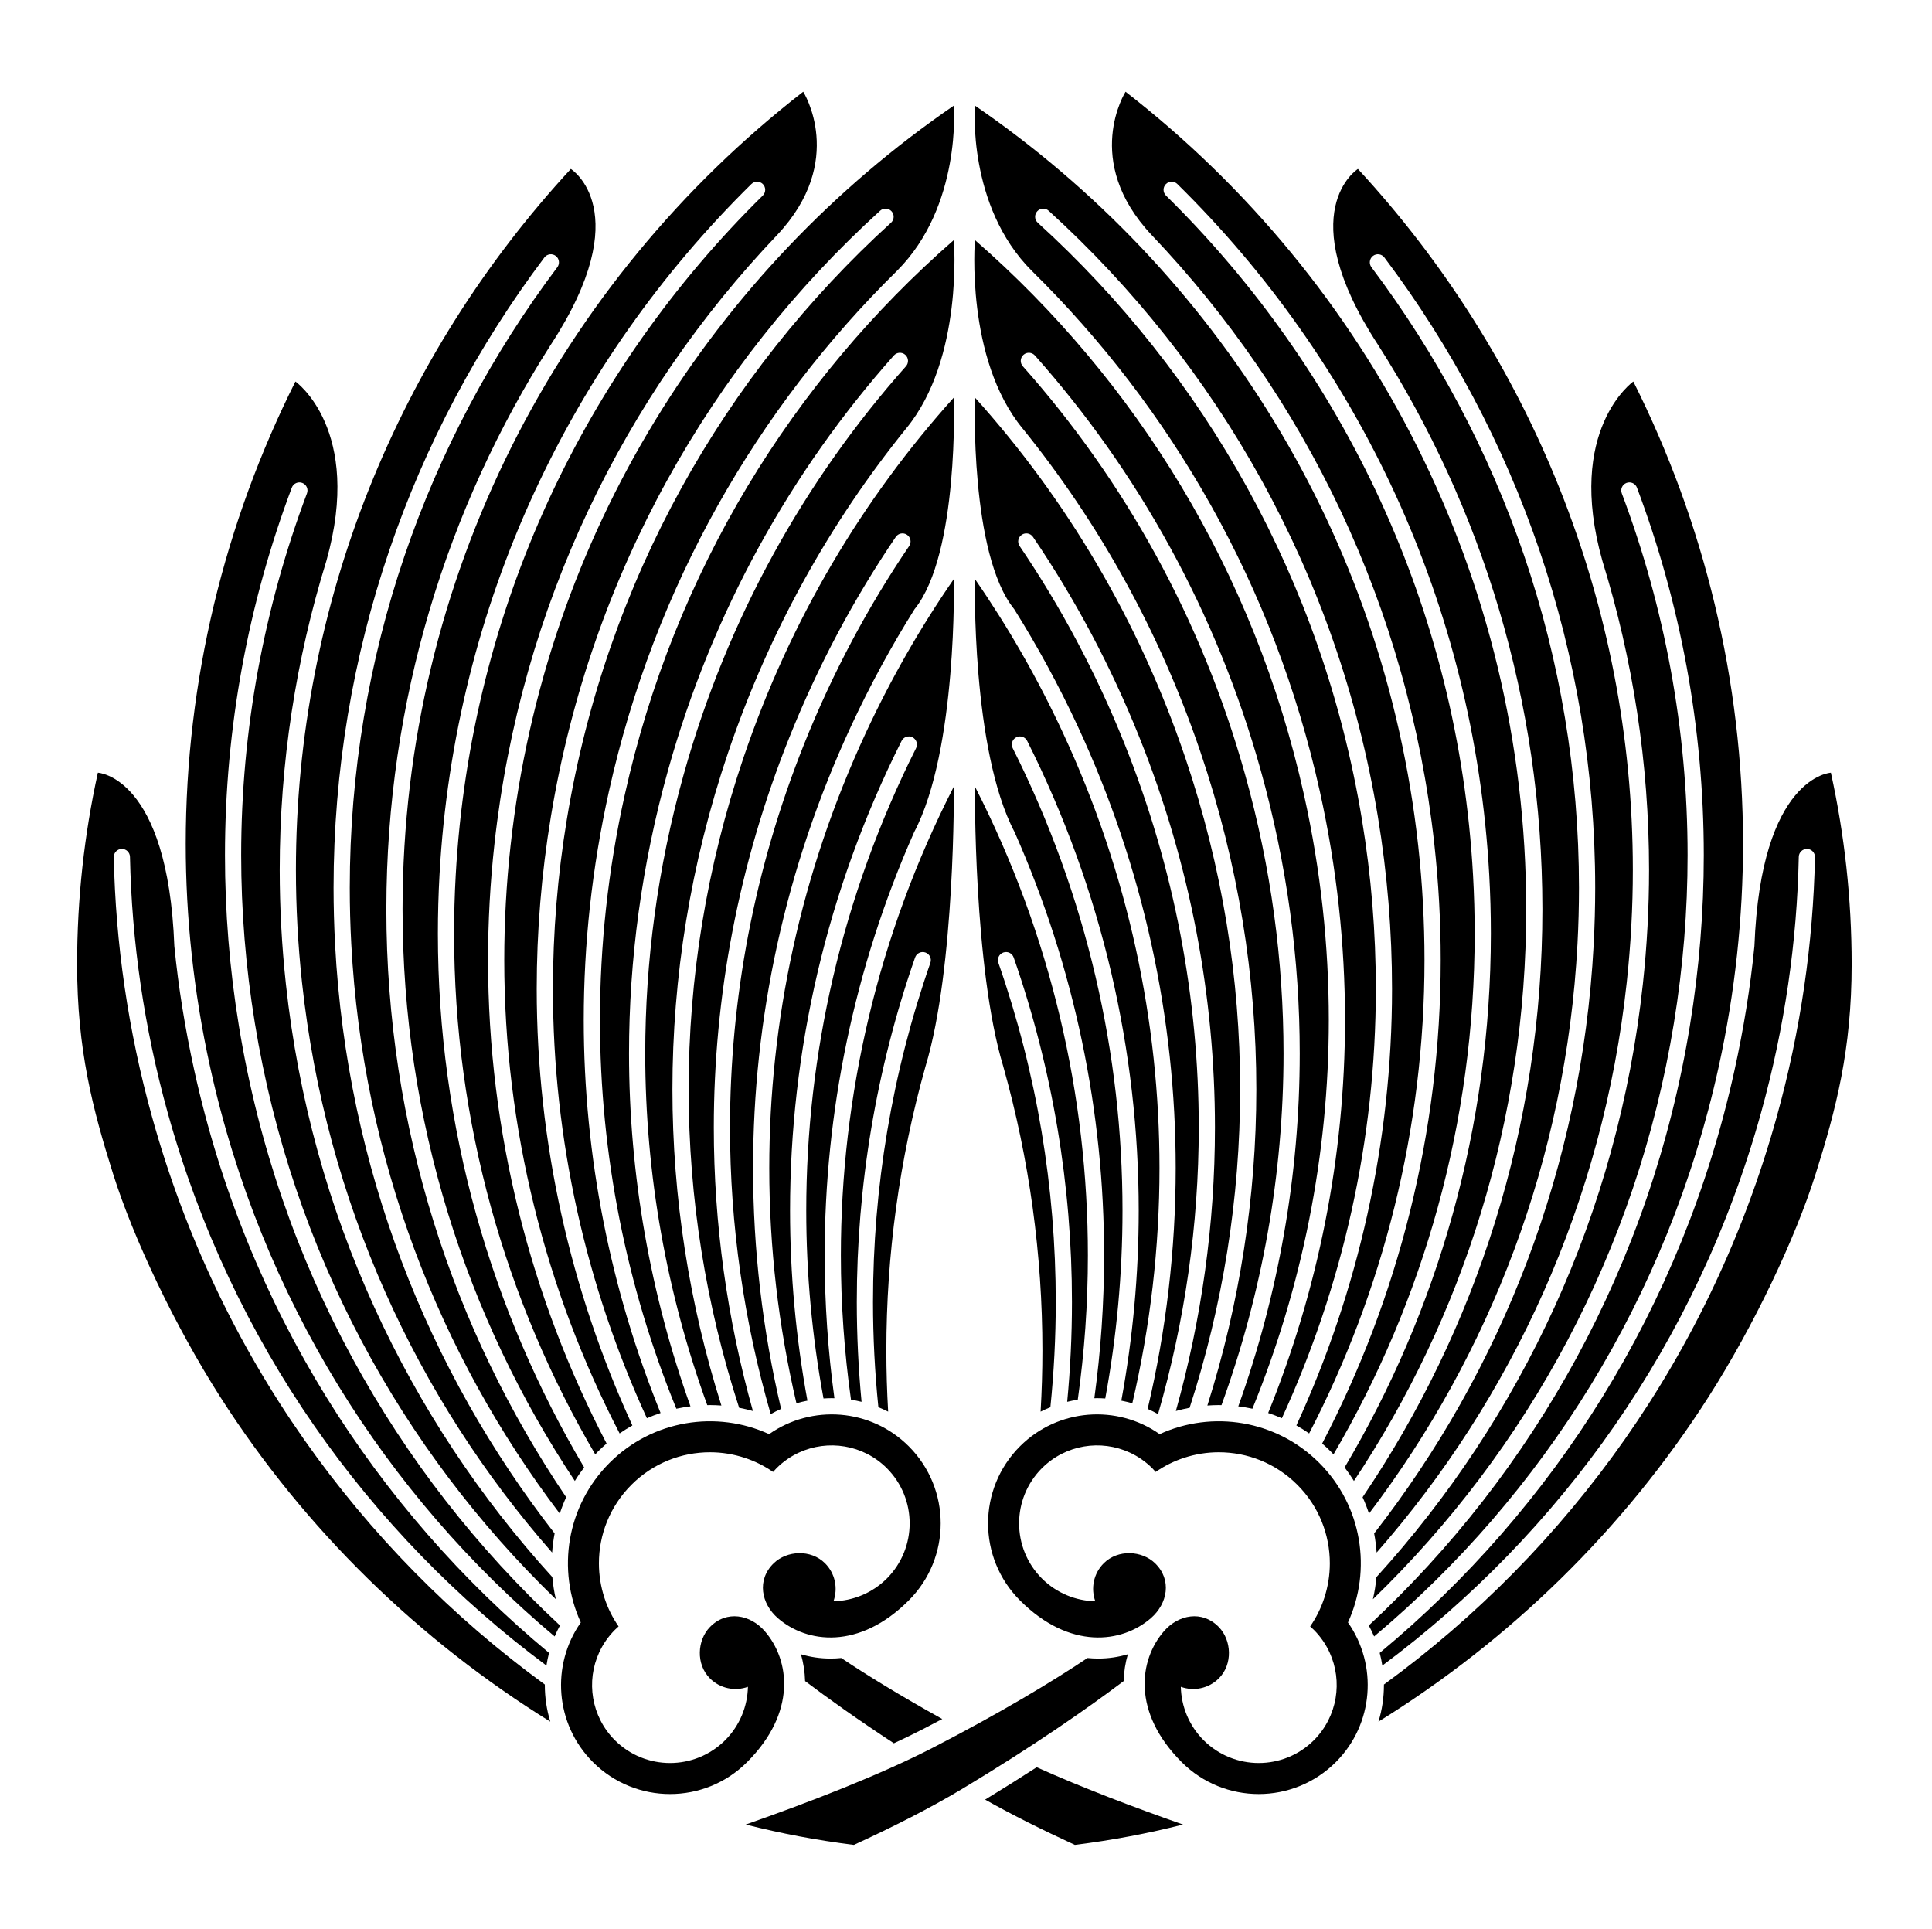 <?xml version="1.0" encoding="UTF-8" standalone="no"?>
<!-- Created with Inkscape (http://www.inkscape.org/) -->

<svg
   version="1.1"
   id="svg18744"
   width="795.035"
   height="793.701"
   viewBox="0 0 795.035 793.701"
   sodipodi:docname="Kawari Daki Shuro.svg"
   inkscape:version="1.2 (dc2aeda, 2022-05-15)"
   xmlns:inkscape="http://www.inkscape.org/namespaces/inkscape"
   xmlns:sodipodi="http://sodipodi.sourceforge.net/DTD/sodipodi-0.dtd"
   xmlns="http://www.w3.org/2000/svg"
   xmlns:svg="http://www.w3.org/2000/svg">
  <defs
     id="defs18748">
    <clipPath
       clipPathUnits="userSpaceOnUse"
       id="clipPath19545">
      <path
         d="m -329.37,432.623 h 596.276 v -595.276 h -596.276 z"
         id="path19547"
         style="stroke-width:1" />
    </clipPath>
    <clipPath
       clipPathUnits="userSpaceOnUse"
       id="clipPath19551">
      <path
         d="M -550.264,577.325 H 46.012 V -17.951 H -550.264 Z"
         id="path19553"
         style="stroke-width:1" />
    </clipPath>
    <clipPath
       clipPathUnits="userSpaceOnUse"
       id="clipPath19558">
      <path
         d="m -400.104,439.915 h 596.276 v -595.276 h -596.276 z"
         id="path19560"
         style="stroke-width:1" />
    </clipPath>
    <clipPath
       clipPathUnits="userSpaceOnUse"
       id="clipPath19564">
      <path
         d="M -568.227,575.819 H 28.049 V -19.457 H -568.227 Z"
         id="path19566"
         style="stroke-width:1" />
    </clipPath>
    <clipPath
       clipPathUnits="userSpaceOnUse"
       id="clipPath19570">
      <path
         d="m -73.731,316.608 h 596.276 v -595.276 h -596.276 z"
         id="path19572"
         style="stroke-width:1" />
    </clipPath>
    <clipPath
       clipPathUnits="userSpaceOnUse"
       id="clipPath19577">
      <path
         d="m -427.12,519.879 h 596.276 V -75.398 h -596.276 z"
         id="path19579"
         style="stroke-width:1" />
    </clipPath>
    <clipPath
       clipPathUnits="userSpaceOnUse"
       id="clipPath19583">
      <path
         d="M -557.495,577.85 H 38.781 V -17.426 H -557.495 Z"
         id="path19585"
         style="stroke-width:1" />
    </clipPath>
    <clipPath
       clipPathUnits="userSpaceOnUse"
       id="clipPath19589">
      <path
         d="M -574.546,585.852 H 21.73 V -9.424 H -574.546 Z"
         id="path19591"
         style="stroke-width:1" />
    </clipPath>
    <clipPath
       clipPathUnits="userSpaceOnUse"
       id="clipPath19595">
      <path
         d="M -556.401,578.014 H 39.875 V -17.262 H -556.401 Z"
         id="path19597"
         style="stroke-width:1" />
    </clipPath>
    <clipPath
       clipPathUnits="userSpaceOnUse"
       id="clipPath19601">
      <path
         d="m -414.991,452.874 h 596.276 v -595.276 h -596.276 z"
         id="path19603"
         style="stroke-width:1" />
    </clipPath>
    <clipPath
       clipPathUnits="userSpaceOnUse"
       id="clipPath19607">
      <path
         d="M -540.821,585.848 H 55.455 V -9.428 H -540.821 Z"
         id="path19609"
         style="stroke-width:1" />
    </clipPath>
    <clipPath
       clipPathUnits="userSpaceOnUse"
       id="clipPath19613">
      <path
         d="M -586.545,579.503 H 9.731 V -15.773 H -586.545 Z"
         id="path19615"
         style="stroke-width:1" />
    </clipPath>
    <clipPath
       clipPathUnits="userSpaceOnUse"
       id="clipPath19619">
      <path
         d="M -584.194,578.938 H 12.082 V -16.338 H -584.194 Z"
         id="path19621"
         style="stroke-width:1" />
    </clipPath>
    <clipPath
       clipPathUnits="userSpaceOnUse"
       id="clipPath19625">
      <path
         d="M -538.222,577.948 H 58.054 V -17.328 H -538.222 Z"
         id="path19627"
         style="stroke-width:1" />
    </clipPath>
    <clipPath
       clipPathUnits="userSpaceOnUse"
       id="clipPath19631">
      <path
         d="m -194.882,458.231 h 596.276 v -595.276 H -194.882 Z"
         id="path19633"
         style="stroke-width:1" />
    </clipPath>
    <clipPath
       clipPathUnits="userSpaceOnUse"
       id="clipPath19637">
      <path
         d="m -410.433,482.471 h 596.276 v -595.276 h -596.276 z"
         id="path19639"
         style="stroke-width:1" />
    </clipPath>
    <clipPath
       clipPathUnits="userSpaceOnUse"
       id="clipPath19643">
      <path
         d="m -335.64,511.685 h 596.276 V -83.591 h -596.276 z"
         id="path19645"
         style="stroke-width:1" />
    </clipPath>
    <clipPath
       clipPathUnits="userSpaceOnUse"
       id="clipPath19649">
      <path
         d="m -290.815,530.514 h 596.276 V -64.762 h -596.276 z"
         id="path19651"
         style="stroke-width:1" />
    </clipPath>
    <clipPath
       clipPathUnits="userSpaceOnUse"
       id="clipPath19655">
      <path
         d="m -365.128,563.091 h 596.276 V -32.186 h -596.276 z"
         id="path19657"
         style="stroke-width:1" />
    </clipPath>
    <clipPath
       clipPathUnits="userSpaceOnUse"
       id="clipPath19661">
      <path
         d="m -103.423,291.592 h 596.276 v -595.276 h -596.276 z"
         id="path19663"
         style="stroke-width:1" />
    </clipPath>
    <clipPath
       clipPathUnits="userSpaceOnUse"
       id="clipPath19667">
      <path
         d="m -195.171,439.915 h 596.276 v -595.276 h -596.276 z"
         id="path19669"
         style="stroke-width:1" />
    </clipPath>
    <clipPath
       clipPathUnits="userSpaceOnUse"
       id="clipPath19673">
      <path
         d="m -265.907,432.623 h 596.276 v -595.276 H -265.907 Z"
         id="path19675"
         style="stroke-width:1" />
    </clipPath>
    <clipPath
       clipPathUnits="userSpaceOnUse"
       id="clipPath19679">
      <path
         d="M -168.157,519.879 H 428.119 V -75.398 H -168.157 Z"
         id="path19681"
         style="stroke-width:1" />
    </clipPath>
    <clipPath
       clipPathUnits="userSpaceOnUse"
       id="clipPath19685">
      <path
         d="m -180.286,452.874 h 596.276 v -595.276 h -596.276 z"
         id="path19687"
         style="stroke-width:1" />
    </clipPath>
    <clipPath
       clipPathUnits="userSpaceOnUse"
       id="clipPath19691">
      <path
         d="m -213.101,434.022 h 596.276 v -595.276 h -596.276 z"
         id="path19693"
         style="stroke-width:1" />
    </clipPath>
    <clipPath
       clipPathUnits="userSpaceOnUse"
       id="clipPath19697">
      <path
         d="m -249.2,432.262 h 596.276 v -595.276 h -596.276 z"
         id="path19699"
         style="stroke-width:1" />
    </clipPath>
    <clipPath
       clipPathUnits="userSpaceOnUse"
       id="clipPath19703">
      <path
         d="m -382.177,434.022 h 596.276 v -595.276 H -382.177 Z"
         id="path19705"
         style="stroke-width:1" />
    </clipPath>
    <clipPath
       clipPathUnits="userSpaceOnUse"
       id="clipPath19709">
      <path
         d="m -346.077,432.262 h 596.276 v -595.276 h -596.276 z"
         id="path19711"
         style="stroke-width:1" />
    </clipPath>
    <clipPath
       clipPathUnits="userSpaceOnUse"
       id="clipPath19715">
      <path
         d="m -362.905,435.458 h 596.276 v -595.276 h -596.276 z"
         id="path19717"
         style="stroke-width:1" />
    </clipPath>
    <clipPath
       clipPathUnits="userSpaceOnUse"
       id="clipPath19721">
      <path
         d="M -521.546,316.608 H 74.73 V -278.668 H -521.546 Z"
         id="path19723"
         style="stroke-width:1" />
    </clipPath>
    <clipPath
       clipPathUnits="userSpaceOnUse"
       id="clipPath19727">
      <path
         d="M -561.413,585.852 H 34.863 V -9.424 H -561.413 Z"
         id="path19729"
         style="stroke-width:1" />
    </clipPath>
    <clipPath
       clipPathUnits="userSpaceOnUse"
       id="clipPath19733">
      <path
         d="m -491.853,291.592 h 596.276 v -595.276 h -596.276 z"
         id="path19735"
         style="stroke-width:1" />
    </clipPath>
    <clipPath
       clipPathUnits="userSpaceOnUse"
       id="clipPath19739">
      <path
         d="M -528.09,575.381 H 68.186 V -19.895 H -528.09 Z"
         id="path19741"
         style="stroke-width:1" />
    </clipPath>
    <clipPath
       clipPathUnits="userSpaceOnUse"
       id="clipPath19745">
      <path
         d="M -576.369,585.588 H 19.907 V -9.688 H -576.369 Z"
         id="path19747"
         style="stroke-width:1" />
    </clipPath>
    <clipPath
       clipPathUnits="userSpaceOnUse"
       id="clipPath19751">
      <path
         d="M -564.573,585.848 H 31.703 V -9.428 H -564.573 Z"
         id="path19753"
         style="stroke-width:1" />
    </clipPath>
    <clipPath
       clipPathUnits="userSpaceOnUse"
       id="clipPath19757">
      <path
         d="m -232.372,435.458 h 596.276 v -595.276 h -596.276 z"
         id="path19759"
         style="stroke-width:1" />
    </clipPath>
    <clipPath
       clipPathUnits="userSpaceOnUse"
       id="clipPath19763">
      <path
         d="M -542.933,584.573 H 53.343 V -10.703 H -542.933 Z"
         id="path19765"
         style="stroke-width:1" />
    </clipPath>
    <clipPath
       clipPathUnits="userSpaceOnUse"
       id="clipPath19769">
      <path
         d="M -557.064,585.848 H 39.212 V -9.428 H -557.064 Z"
         id="path19771"
         style="stroke-width:1" />
    </clipPath>
    <clipPath
       clipPathUnits="userSpaceOnUse"
       id="clipPath19775">
      <path
         d="M -531.192,581.588 H 65.084 V -13.688 H -531.192 Z"
         id="path19777"
         style="stroke-width:1" />
    </clipPath>
    <clipPath
       clipPathUnits="userSpaceOnUse"
       id="clipPath19781">
      <path
         d="M -536.698,584.573 H 59.578 V -10.703 H -536.698 Z"
         id="path19783"
         style="stroke-width:1" />
    </clipPath>
    <clipPath
       clipPathUnits="userSpaceOnUse"
       id="clipPath19787">
      <path
         d="M -572.817,586.135 H 23.459 V -9.141 H -572.817 Z"
         id="path19789"
         style="stroke-width:1" />
    </clipPath>
    <clipPath
       clipPathUnits="userSpaceOnUse"
       id="clipPath19793">
      <path
         d="M -567.775,585.852 H 28.501 V -9.424 H -567.775 Z"
         id="path19795"
         style="stroke-width:1" />
    </clipPath>
    <clipPath
       clipPathUnits="userSpaceOnUse"
       id="clipPath19799">
      <path
         d="M -553.898,585.848 H 42.379 V -9.428 H -553.898 Z"
         id="path19801"
         style="stroke-width:1" />
    </clipPath>
    <clipPath
       clipPathUnits="userSpaceOnUse"
       id="clipPath19805">
      <path
         d="M -545.417,584.573 H 50.859 V -10.703 H -545.417 Z"
         id="path19807"
         style="stroke-width:1" />
    </clipPath>
    <clipPath
       clipPathUnits="userSpaceOnUse"
       id="clipPath19811">
      <path
         d="M -548.983,585.852 H 47.293 V -9.424 H -548.983 Z"
         id="path19813"
         style="stroke-width:1" />
    </clipPath>
  </defs>
  <sodipodi:namedview
     id="namedview18746"
     pagecolor="#ffffff"
     bordercolor="#000000"
     borderopacity="0.25"
     inkscape:showpageshadow="2"
     inkscape:pageopacity="0.0"
     inkscape:pagecheckerboard="0"
     inkscape:deskcolor="#d1d1d1"
     showgrid="false"
     inkscape:zoom="0.29734106"
     inkscape:cx="-215.24105"
     inkscape:cy="396.85068"
     inkscape:window-width="1419"
     inkscape:window-height="456"
     inkscape:window-x="1920"
     inkscape:window-y="142"
     inkscape:window-maximized="0"
     inkscape:current-layer="svg18744">
    <inkscape:page
       x="0"
       y="0"
       id="page18750"
       width="795.035"
       height="793.701" />
  </sodipodi:namedview>
  <path
     d="M 259.842 610.975 C 268.785 602.04 280.443 597.598 292.162 597.59 C 296.987 597.592 301.801 598.36 306.421 599.874 C 310.519 601.215 314.465 603.151 318.126 605.687 C 318.582 605.166 319.053 604.651 319.55 604.151 C 322.309 601.404 325.435 599.263 328.771 597.723 C 340.639 592.243 355.144 594.386 364.946 604.151 C 377.456 616.708 377.456 636.991 364.946 649.548 C 358.855 655.618 350.94 658.732 342.978 658.914 C 344.88 653.636 343.732 647.506 339.503 643.275 C 333.67 637.442 323.785 638.014 318.378 643.275 C 311.329 650.134 313.269 659.918 320.074 665.836 C 331.959 676.176 353.516 679.016 373.964 658.566 C 391.484 641.048 391.48 612.655 373.964 595.132 C 358.314 579.488 334 577.828 316.498 590.131 C 294.927 580.259 268.593 584.196 250.823 601.956 C 233.066 619.723 229.129 646.058 239.001 667.63 C 226.697 685.131 228.355 709.447 244.001 725.096 C 261.522 742.611 289.915 742.615 307.435 725.097 C 327.886 704.647 325.045 683.092 314.703 671.203 C 308.785 664.399 299.003 662.459 292.142 669.511 C 286.883 674.916 286.311 684.803 292.142 690.636 C 296.373 694.865 302.503 696.011 307.782 694.108 C 307.602 702.071 304.487 709.984 298.415 716.077 C 285.858 728.591 265.577 728.588 253.019 716.079 C 243.257 706.277 241.113 691.772 246.59 679.904 C 248.131 676.568 250.274 673.439 253.019 670.683 C 253.519 670.184 254.035 669.716 254.555 669.259 C 252.022 665.596 250.082 661.654 248.741 657.554 C 247.227 652.934 246.459 648.12 246.457 643.295 C 246.465 631.576 250.91 619.918 259.842 610.975"
     style="fill:#000000;fill-opacity:1;fill-rule:nonzero;stroke:none"
     id="path18864" />
  <path
     d="M 547.243 643.295 C 547.24 648.12 546.472 652.934 544.959 657.552 C 543.62 661.654 541.68 665.596 539.147 669.259 C 539.667 669.715 540.183 670.184 540.683 670.683 C 543.428 673.438 545.568 676.568 547.112 679.904 C 552.59 691.771 550.446 706.276 540.683 716.079 C 528.126 728.588 507.842 728.591 495.287 716.077 C 489.215 709.984 486.1 702.071 485.92 694.107 C 491.196 696.011 497.328 694.866 501.558 690.636 C 507.391 684.803 506.819 674.916 501.558 669.511 C 494.699 662.459 484.918 664.399 478.995 671.203 C 468.655 683.092 465.814 704.647 486.267 725.097 C 503.784 742.615 532.178 742.609 549.702 725.096 C 565.344 709.446 567.003 685.131 554.702 667.63 C 564.574 646.056 560.636 619.722 542.876 601.956 C 525.11 584.196 498.774 580.259 477.205 590.131 C 459.702 577.827 435.386 579.488 419.735 595.132 C 402.222 612.655 402.217 641.047 419.735 658.566 C 440.186 679.016 461.741 676.176 473.629 665.835 C 480.434 659.918 482.374 650.134 475.325 643.274 C 469.918 638.014 460.033 637.44 454.197 643.274 C 449.967 647.506 448.822 653.636 450.725 658.914 C 442.759 658.732 434.847 655.618 428.754 649.547 C 416.243 636.99 416.243 616.708 428.754 604.151 C 438.555 594.384 453.061 592.243 464.929 597.722 C 468.265 599.263 471.394 601.404 474.153 604.151 C 474.647 604.651 475.118 605.164 475.577 605.687 C 479.238 603.151 483.18 601.214 487.282 599.874 C 491.902 598.36 496.712 597.592 501.538 597.59 C 513.256 597.598 524.915 602.04 533.858 610.975 C 542.792 619.918 547.235 631.576 547.243 643.295"
     style="fill:#000000;fill-opacity:1;fill-rule:nonzero;stroke:none"
     id="path18868" />
  <path
     d="M 447.519 682.247 C 449.008 682.398 450.488 682.478 451.951 682.474 C 456.224 682.472 460.316 681.842 464.134 680.699 C 463.095 684.175 462.506 687.884 462.402 691.743 C 447.886 702.68 425.986 718.071 395.822 736.191 C 382.879 743.966 367.282 751.86 351.383 759.159 C 336.235 757.276 321.379 754.465 306.866 750.787 C 333.126 741.6 362.527 730.198 384.046 719.079 C 411.368 704.963 432.899 692.048 447.519 682.247"
     style="fill:#000000;fill-opacity:1;fill-rule:nonzero;stroke:none"
     id="path18872" />
  <path
     d="M 387.754 707.352 C 370.642 697.86 356.637 689.255 346.183 682.247 C 344.691 682.397 343.213 682.477 341.751 682.473 C 337.475 682.472 333.387 681.841 329.566 680.699 C 330.609 684.175 331.197 687.883 331.301 691.743 C 340.462 698.644 352.571 707.324 367.837 717.341 C 372.145 715.347 376.249 713.352 380.063 711.379 C 382.689 710.024 385.238 708.683 387.754 707.352"
     style="fill:#000000;fill-opacity:1;fill-rule:nonzero;stroke:none"
     id="path18876" />
  <path
     d="M 486.837 750.787 C 466.962 743.834 445.298 735.612 426.605 727.206 C 420.069 731.44 412.999 735.894 405.381 740.532 C 416.655 746.878 429.373 753.216 442.318 759.158 C 457.465 757.276 472.324 754.466 486.837 750.787"
     style="fill:#000000;fill-opacity:1;fill-rule:nonzero;stroke:none"
     id="path18880" />
  <path
     d="M 137.897 388.79 C 137.478 380.935 137.272 373.118 137.266 365.345 C 137.266 268.574 169.413 178.511 224.017 105.955 C 225.121 104.485 227.214 104.187 228.683 105.296 C 230.154 106.4 230.449 108.491 229.345 109.963 C 175.574 181.413 143.936 270.058 143.936 365.345 C 143.936 373.001 144.14 380.699 144.556 388.434 C 149.274 476.754 180.602 557.336 230.345 622.836 C 231.097 620.549 231.967 618.293 232.981 616.087 C 186.269 547.04 158.993 463.779 158.99 374.157 C 158.99 374.053 158.99 373.902 158.996 373.774 C 159.072 288.413 183.861 208.886 226.621 141.901 C 262.566 86.867 234.905 69.516 234.905 69.516 C 164.202 146.056 121.774 248.058 121.774 357.93 C 121.774 373.217 122.597 388.662 124.277 404.214 C 134.053 494.62 171.47 575.336 227.202 638.871 C 227.381 636.232 227.733 633.604 228.23 630.997 C 175.864 563.74 142.798 480.36 137.897 388.79"
     style="fill:#000000;fill-opacity:1;fill-rule:nonzero;stroke:none"
     id="path18884" />
  <path
     d="M 260.228 586.553 C 234.824 531.28 220.867 470.223 220.864 406.881 C 220.864 383.467 222.767 359.739 226.715 335.884 C 243.209 236.058 292.701 149.882 362.173 86.716 C 363.533 85.473 365.64 85.576 366.881 86.94 C 368.118 88.302 368.02 90.409 366.654 91.645 C 298.255 153.851 249.543 238.663 233.291 336.972 C 229.408 360.467 227.533 383.827 227.533 406.881 C 227.531 469.161 241.244 529.209 266.201 583.581 C 268.053 582.777 269.933 582.053 271.837 581.429 C 251.324 530.856 240.22 476.071 240.217 419.693 C 240.217 388.716 243.569 357.256 250.551 325.768 C 269.304 241.162 311.657 167.958 369.157 111.405 C 395.824 84.74 392.514 43.45 392.514 43.45 C 293.876 111.133 224.187 219.775 210.095 348.012 C 208.353 363.811 207.509 379.502 207.509 395.037 C 207.507 464.609 224.533 531.032 254.976 589.84 C 256.684 588.65 258.439 587.561 260.228 586.553"
     style="fill:#000000;fill-opacity:1;fill-rule:nonzero;stroke:none"
     id="path18888" />
  <path
     d="M 354.543 576.83 C 353.248 563.209 352.582 549.517 352.582 535.799 C 352.582 488.136 360.447 440.186 376.57 393.993 C 377.176 392.253 379.076 391.337 380.811 391.942 C 382.551 392.548 383.47 394.45 382.863 396.189 C 366.994 441.665 359.248 488.868 359.248 535.799 C 359.248 550.263 360.002 564.701 361.462 579.055 C 362.822 579.602 364.166 580.203 365.483 580.87 C 364.999 572.511 364.743 564.135 364.743 555.753 C 364.743 516.526 370.062 477.16 380.852 438.81 C 393.171 398.236 392.515 323.652 392.515 323.652 C 361.082 385.141 346.027 451.218 346.027 516.582 C 346.027 536.49 347.431 556.329 350.188 575.954 C 351.65 576.181 353.1 576.477 354.543 576.83"
     style="fill:#000000;fill-opacity:1;fill-rule:nonzero;stroke:none"
     id="path18892" />
  <path
     d="M 224.21 693.171 C 148.208 637.755 89.669 557.263 62.568 459.59 C 52.68 423.944 47.557 388.092 46.822 352.723 C 46.781 350.881 48.246 349.361 50.085 349.319 C 51.924 349.283 53.445 350.743 53.486 352.585 C 54.213 387.405 59.252 422.7 68.992 457.812 C 95.278 552.57 151.629 630.892 224.863 685.363 C 225.142 683.612 225.483 681.867 225.939 680.146 C 154.434 620.838 101.418 538.146 79.932 440.381 C 76.182 423.314 73.41 406.266 71.741 389.296 C 69.074 319.296 40.273 317.957 40.273 317.957 C 34.68 343.364 31.729 369.762 31.729 396.852 C 31.729 431.97 38.153 456.444 46.546 483.081 C 54.942 509.717 72.036 545.711 90.625 574.803 C 125.729 629.742 172.543 675.003 226.447 708.438 C 224.955 703.536 224.199 698.462 224.202 693.394 C 224.202 693.318 224.21 693.246 224.21 693.171"
     style="fill:#000000;fill-opacity:1;fill-rule:nonzero;stroke:none"
     id="path18896" />
  <path
     d="M 240.381 603.832 C 202.074 539.193 180.201 463.95 180.196 384.143 C 180.196 376.114 180.417 368.039 180.868 359.923 C 187.045 248.101 235.214 148.528 309.217 75.717 C 310.529 74.427 312.638 74.443 313.93 75.755 C 315.222 77.068 315.201 79.176 313.894 80.469 C 241.024 152.174 193.613 250.172 187.526 360.297 C 187.078 368.283 186.865 376.234 186.865 384.143 C 186.862 461.903 207.957 535.27 244.954 598.471 C 245.342 598.061 245.709 597.641 246.11 597.241 C 247.245 596.105 248.425 595.036 249.624 594.001 C 218.348 534.002 200.84 466.144 200.84 395.038 C 200.84 379.262 201.701 363.327 203.469 347.283 C 214.228 249.424 256.796 162.868 319.818 96.685 C 348.586 66.131 330.529 37.74 330.529 37.74 C 230.316 115.531 165.78 237.128 165.657 373.846 L 165.657 374.158 C 165.655 461.132 191.761 542.011 236.55 609.408 C 237.714 607.496 239.004 605.641 240.381 603.832"
     style="fill:#000000;fill-opacity:1;fill-rule:nonzero;stroke:none"
     id="path18900" />
  <path
     d="M 284.134 578.696 C 267.65 532.68 258.85 483.628 258.85 433.482 C 258.85 394.98 264.033 355.843 274.899 316.957 C 293.17 251.545 325.553 193.849 367.828 146.273 C 369.052 144.896 371.158 144.773 372.535 145.997 C 373.91 147.218 374.038 149.328 372.816 150.704 C 331.191 197.544 299.314 254.327 281.319 318.749 C 270.615 357.049 265.517 395.579 265.517 433.482 C 265.514 483.484 274.407 532.389 291.046 578.201 C 291.418 578.196 291.787 578.171 292.158 578.171 C 293.725 578.171 295.293 578.245 296.858 578.357 C 283.662 536.684 276.71 492.834 276.71 448.24 C 276.71 402.24 284.107 355.454 299.691 309.481 C 316.579 259.645 341.665 214.908 372.936 176.26 C 396.548 147.549 392.514 98.78 392.514 98.78 C 326.413 156.449 277.494 234.994 257.061 327.21 C 250.183 358.225 246.886 389.196 246.886 419.694 C 246.886 475.466 257.929 529.665 278.322 579.669 C 280.246 579.253 282.186 578.941 284.134 578.696"
     style="fill:#000000;fill-opacity:1;fill-rule:nonzero;stroke:none"
     id="path18904" />
  <path
     d="M 332.267 576.35 C 327.546 550.655 325.114 524.489 325.114 498.17 C 325.114 432.969 339.903 366.853 371.012 304.864 C 371.838 303.219 373.84 302.552 375.486 303.379 C 377.131 304.205 377.798 306.208 376.972 307.853 C 346.338 368.9 331.78 433.974 331.78 498.17 C 331.78 524.189 334.196 550.055 338.882 575.455 C 340.007 575.379 341.134 575.331 342.259 575.331 C 342.631 575.331 343.002 575.35 343.374 575.358 C 340.712 555.926 339.36 536.287 339.36 516.583 C 339.358 457.85 351.324 398.533 376.194 342.395 C 394.056 308.52 392.515 238.258 392.515 238.258 C 378.907 257.924 366.778 279.009 356.351 301.431 C 329.34 359.507 316.562 420.536 316.562 480.616 C 316.559 513.383 320.371 545.87 327.743 577.435 C 329.236 576.998 330.748 576.654 332.267 576.35"
     style="fill:#000000;fill-opacity:1;fill-rule:nonzero;stroke:none"
     id="path18908" />
  <path
     d="M 309.829 580.61 C 299.256 542.93 293.741 503.693 293.738 463.961 C 293.738 410.46 303.741 356.051 324.85 303.363 C 336.69 273.801 351.433 246.262 368.618 220.947 C 369.646 219.42 371.722 219.026 373.244 220.059 C 374.769 221.091 375.165 223.166 374.132 224.688 C 357.217 249.612 342.701 276.727 331.037 305.84 C 310.248 357.739 300.405 411.288 300.405 463.961 C 300.405 504.162 306.168 543.845 317.154 581.886 C 318.556 581.107 319.98 580.383 321.43 579.741 C 313.821 547.435 309.894 514.173 309.892 480.616 C 309.892 419.589 322.878 357.587 350.302 298.619 C 358.084 281.889 366.798 265.891 376.357 250.657 C 394.727 228.014 392.514 163.578 392.514 163.578 C 354.99 205.275 325.144 255.121 306.004 311.621 C 290.657 356.9 283.376 402.957 283.376 448.241 C 283.376 493.189 290.561 537.374 304.162 579.282 C 306.066 579.638 307.957 580.083 309.829 580.61"
     style="fill:#000000;fill-opacity:1;fill-rule:nonzero;stroke:none"
     id="path18912" />
  <path
     d="M 98.308 422.144 C 94.447 398.539 92.579 375.06 92.579 351.892 C 92.579 299.227 102.23 248.14 120.087 200.653 C 120.732 198.929 122.655 198.059 124.379 198.706 C 126.1 199.353 126.972 201.274 126.327 202.998 C 108.743 249.755 99.246 300.044 99.246 351.892 C 99.246 374.701 101.087 397.816 104.887 421.071 C 120.232 514.974 165.232 596.63 228.735 658.07 C 228.04 655.07 227.559 652.031 227.292 648.977 C 167.871 583.604 127.876 499.484 117.652 404.928 C 115.942 389.141 115.108 373.459 115.108 357.931 C 115.108 313.96 121.795 271.24 134.292 230.85 C 149.592 176.735 121.574 156.981 121.574 156.981 C 92.457 215.026 76.429 279.962 76.429 347.191 C 76.429 377.448 79.678 408.173 86.442 438.949 C 107.394 534.317 158.827 615.11 228.24 673.383 C 228.887 671.849 229.636 670.349 230.436 668.87 C 162.6 605.829 114.404 520.614 98.308 422.144"
     style="fill:#000000;fill-opacity:1;fill-rule:nonzero;stroke:none"
     id="path18916" />
  <path
     d="M 655.803 388.79 C 656.222 380.935 656.431 373.118 656.434 365.345 C 656.434 268.574 624.287 178.511 569.683 105.955 C 568.579 104.485 566.489 104.187 565.017 105.296 C 563.546 106.4 563.254 108.491 564.358 109.963 C 618.128 181.413 649.764 270.058 649.764 365.345 C 649.764 373.001 649.56 380.699 649.147 388.434 C 644.426 476.754 613.1 557.336 563.355 622.836 C 562.603 620.549 561.735 618.293 560.719 616.087 C 607.431 547.04 634.707 463.779 634.71 374.157 C 634.71 374.053 634.71 373.902 634.707 373.774 C 634.631 288.413 609.842 208.886 567.082 141.901 C 531.137 86.867 558.795 69.516 558.795 69.516 C 629.498 146.056 671.926 248.058 671.926 357.93 C 671.926 373.217 671.103 388.662 669.423 404.214 C 659.65 494.62 622.232 575.336 566.498 638.871 C 566.322 636.232 565.97 633.604 565.473 630.997 C 617.839 563.74 650.904 480.36 655.803 388.79"
     style="fill:#000000;fill-opacity:1;fill-rule:nonzero;stroke:none"
     id="path18920" />
  <path
     d="M 533.473 586.553 C 558.877 531.28 572.837 470.223 572.837 406.881 C 572.837 383.467 570.934 359.739 566.986 335.884 C 550.492 236.058 501.001 149.882 431.531 86.716 C 430.168 85.473 428.061 85.576 426.823 86.94 C 425.585 88.302 425.681 90.409 427.047 91.645 C 495.449 153.851 544.161 238.663 560.41 336.972 C 564.296 360.467 566.168 383.827 566.168 406.881 C 566.173 469.161 552.457 529.209 527.5 583.581 C 525.648 582.777 523.77 582.053 521.864 581.429 C 542.377 530.856 553.484 476.071 553.484 419.693 C 553.484 388.716 550.132 357.256 543.153 325.768 C 524.4 241.162 482.046 167.958 424.544 111.405 C 397.88 84.74 401.187 43.45 401.187 43.45 C 499.828 111.133 569.514 219.775 583.609 348.012 C 585.35 363.811 586.192 379.502 586.192 395.037 C 586.197 464.609 569.168 531.032 538.725 589.84 C 537.02 588.65 535.262 587.561 533.473 586.553"
     style="fill:#000000;fill-opacity:1;fill-rule:nonzero;stroke:none"
     id="path18924" />
  <path
     d="M 439.16 576.83 C 440.455 563.209 441.119 549.517 441.119 535.799 C 441.119 488.136 433.256 440.186 417.133 393.993 C 416.527 392.253 414.624 391.337 412.889 391.942 C 411.149 392.548 410.233 394.45 410.837 396.189 C 426.709 441.665 434.452 488.868 434.452 535.799 C 434.452 550.263 433.701 564.701 432.241 579.055 C 430.881 579.602 429.537 580.203 428.217 580.87 C 428.701 572.511 428.96 564.135 428.96 555.753 C 428.96 516.526 423.639 477.16 412.848 438.81 C 400.532 398.236 401.188 323.652 401.188 323.652 C 432.621 385.141 447.673 451.218 447.673 516.582 C 447.676 536.49 446.269 556.329 443.515 575.954 C 442.053 576.181 440.6 576.477 439.16 576.83"
     style="fill:#000000;fill-opacity:1;fill-rule:nonzero;stroke:none"
     id="path18928" />
  <path
     d="M 569.493 693.171 C 645.493 637.755 704.034 557.263 731.135 459.59 C 741.021 423.944 746.146 388.092 746.878 352.723 C 746.919 350.881 745.457 349.361 743.618 349.319 C 741.777 349.283 740.255 350.743 740.214 352.585 C 739.49 387.405 734.449 422.7 724.709 457.812 C 698.422 552.57 642.071 630.892 568.84 685.363 C 568.561 683.612 568.22 681.867 567.761 680.146 C 639.266 620.838 692.285 538.146 713.769 440.381 C 717.521 423.314 720.293 406.266 721.962 389.296 C 724.629 319.296 753.427 317.957 753.427 317.957 C 759.021 343.364 761.971 369.762 761.971 396.852 C 761.971 431.97 755.55 456.444 747.154 483.081 C 738.761 509.717 721.665 545.711 703.077 574.803 C 667.971 629.742 621.157 675.003 567.253 708.438 C 568.748 703.536 569.504 698.462 569.501 693.394 C 569.501 693.318 569.493 693.246 569.493 693.171"
     style="fill:#000000;fill-opacity:1;fill-rule:nonzero;stroke:none"
     id="path18932" />
  <path
     d="M 553.322 603.832 C 591.629 539.193 613.502 463.95 613.505 384.143 C 613.505 376.114 613.283 368.039 612.833 359.923 C 606.655 248.101 558.486 148.528 484.484 75.717 C 483.172 74.427 481.065 74.443 479.77 75.755 C 478.481 77.068 478.5 79.176 479.806 80.469 C 552.679 152.174 600.09 250.172 606.177 360.297 C 606.622 368.283 606.838 376.234 606.838 384.143 C 606.841 461.903 585.746 535.27 548.746 598.471 C 548.361 598.061 547.991 597.641 547.593 597.241 C 546.455 596.105 545.275 595.036 544.077 594.001 C 575.353 534.002 592.861 466.144 592.863 395.038 C 592.863 379.262 592.002 363.327 590.234 347.283 C 579.473 249.424 536.907 162.868 473.885 96.685 C 445.117 66.131 463.174 37.74 463.174 37.74 C 563.387 115.531 627.923 237.128 628.043 373.846 L 628.043 374.158 C 628.046 461.132 601.939 542.011 557.153 609.408 C 555.986 607.496 554.699 605.641 553.322 603.832"
     style="fill:#000000;fill-opacity:1;fill-rule:nonzero;stroke:none"
     id="path18936" />
  <path
     d="M 509.569 578.696 C 526.053 532.68 534.85 483.628 534.853 433.482 C 534.853 394.98 529.67 355.843 518.804 316.957 C 500.533 251.545 468.15 193.849 425.872 146.273 C 424.648 144.896 422.543 144.773 421.168 145.997 C 419.791 147.218 419.663 149.328 420.887 150.704 C 462.509 197.544 494.389 254.327 512.381 318.749 C 523.085 357.049 528.186 395.579 528.186 433.482 C 528.186 483.484 519.296 532.389 502.654 578.201 C 502.285 578.196 501.916 578.171 501.542 578.171 C 499.976 578.171 498.41 578.245 496.845 578.357 C 510.038 536.684 516.99 492.834 516.993 448.24 C 516.993 402.24 509.596 355.454 494.009 309.481 C 477.124 259.645 452.036 214.908 420.767 176.26 C 397.155 147.549 401.187 98.78 401.187 98.78 C 467.29 156.449 516.209 234.994 536.642 327.21 C 543.52 358.225 546.814 389.196 546.814 419.694 C 546.817 475.466 535.772 529.665 515.381 579.669 C 513.457 579.253 511.517 578.941 509.569 578.696"
     style="fill:#000000;fill-opacity:1;fill-rule:nonzero;stroke:none"
     id="path18940" />
  <path
     d="M 461.436 576.35 C 466.155 550.655 468.589 524.489 468.589 498.17 C 468.589 432.969 453.797 366.853 422.691 304.864 C 421.863 303.219 419.86 302.552 418.215 303.379 C 416.572 304.205 415.905 306.208 416.731 307.853 C 447.365 368.9 461.92 433.974 461.92 498.17 C 461.92 524.189 459.507 550.055 454.821 575.455 C 453.696 575.379 452.569 575.331 451.441 575.331 C 451.072 575.331 450.699 575.35 450.329 575.358 C 452.988 555.926 454.343 536.287 454.343 516.583 C 454.345 457.85 442.379 398.533 417.509 342.395 C 399.647 308.52 401.185 238.258 401.185 238.258 C 414.796 257.924 426.925 279.009 437.351 301.431 C 464.36 359.507 477.141 420.536 477.141 480.616 C 477.141 513.383 473.332 545.87 465.957 577.435 C 464.464 576.998 462.955 576.654 461.436 576.35"
     style="fill:#000000;fill-opacity:1;fill-rule:nonzero;stroke:none"
     id="path18944" />
  <path
     d="M 483.874 580.61 C 494.447 542.93 499.962 503.693 499.962 463.961 C 499.962 410.46 489.959 356.051 468.853 303.363 C 457.013 273.801 442.267 246.262 425.085 220.947 C 424.057 219.42 421.981 219.026 420.459 220.059 C 418.934 221.091 418.538 223.166 419.571 224.688 C 436.486 249.612 451.002 276.727 462.663 305.84 C 483.455 357.739 493.295 411.288 493.295 463.961 C 493.295 504.162 487.535 543.845 476.549 581.886 C 475.147 581.107 473.723 580.383 472.27 579.741 C 479.882 547.435 483.809 514.173 483.809 480.616 C 483.809 419.589 470.822 357.587 443.401 298.619 C 435.619 281.889 426.902 265.891 417.346 250.657 C 398.976 228.014 401.189 163.578 401.189 163.578 C 438.71 205.275 468.557 255.121 487.699 311.621 C 503.043 356.9 510.325 402.957 510.325 448.241 C 510.327 493.189 503.139 537.374 489.538 579.282 C 487.634 579.638 485.743 580.083 483.874 580.61"
     style="fill:#000000;fill-opacity:1;fill-rule:nonzero;stroke:none"
     id="path18948" />
  <path
     d="M 695.395 422.144 C 699.255 398.539 701.122 375.06 701.122 351.892 C 701.122 299.227 691.474 248.14 673.614 200.653 C 672.968 198.929 671.046 198.059 669.322 198.706 C 667.603 199.353 666.728 201.274 667.376 202.998 C 684.958 249.755 694.458 300.044 694.458 351.892 C 694.458 374.701 692.614 397.816 688.814 421.071 C 673.468 514.974 628.471 596.63 564.969 658.07 C 565.663 655.07 566.145 652.031 566.411 648.977 C 625.833 583.604 665.824 499.484 676.051 404.928 C 677.759 389.141 678.595 373.459 678.595 357.931 C 678.595 313.96 671.908 271.24 659.411 230.85 C 644.108 176.735 672.127 156.981 672.127 156.981 C 701.244 215.026 717.272 279.962 717.272 347.191 C 717.272 377.448 714.026 408.173 707.262 438.949 C 686.307 534.317 634.876 615.11 565.461 673.383 C 564.814 671.849 564.065 670.349 563.265 668.87 C 631.103 605.829 679.296 520.614 695.395 422.144"
     style="fill:#000000;fill-opacity:1;fill-rule:nonzero;stroke:none"
     id="path18952" />
</svg>
